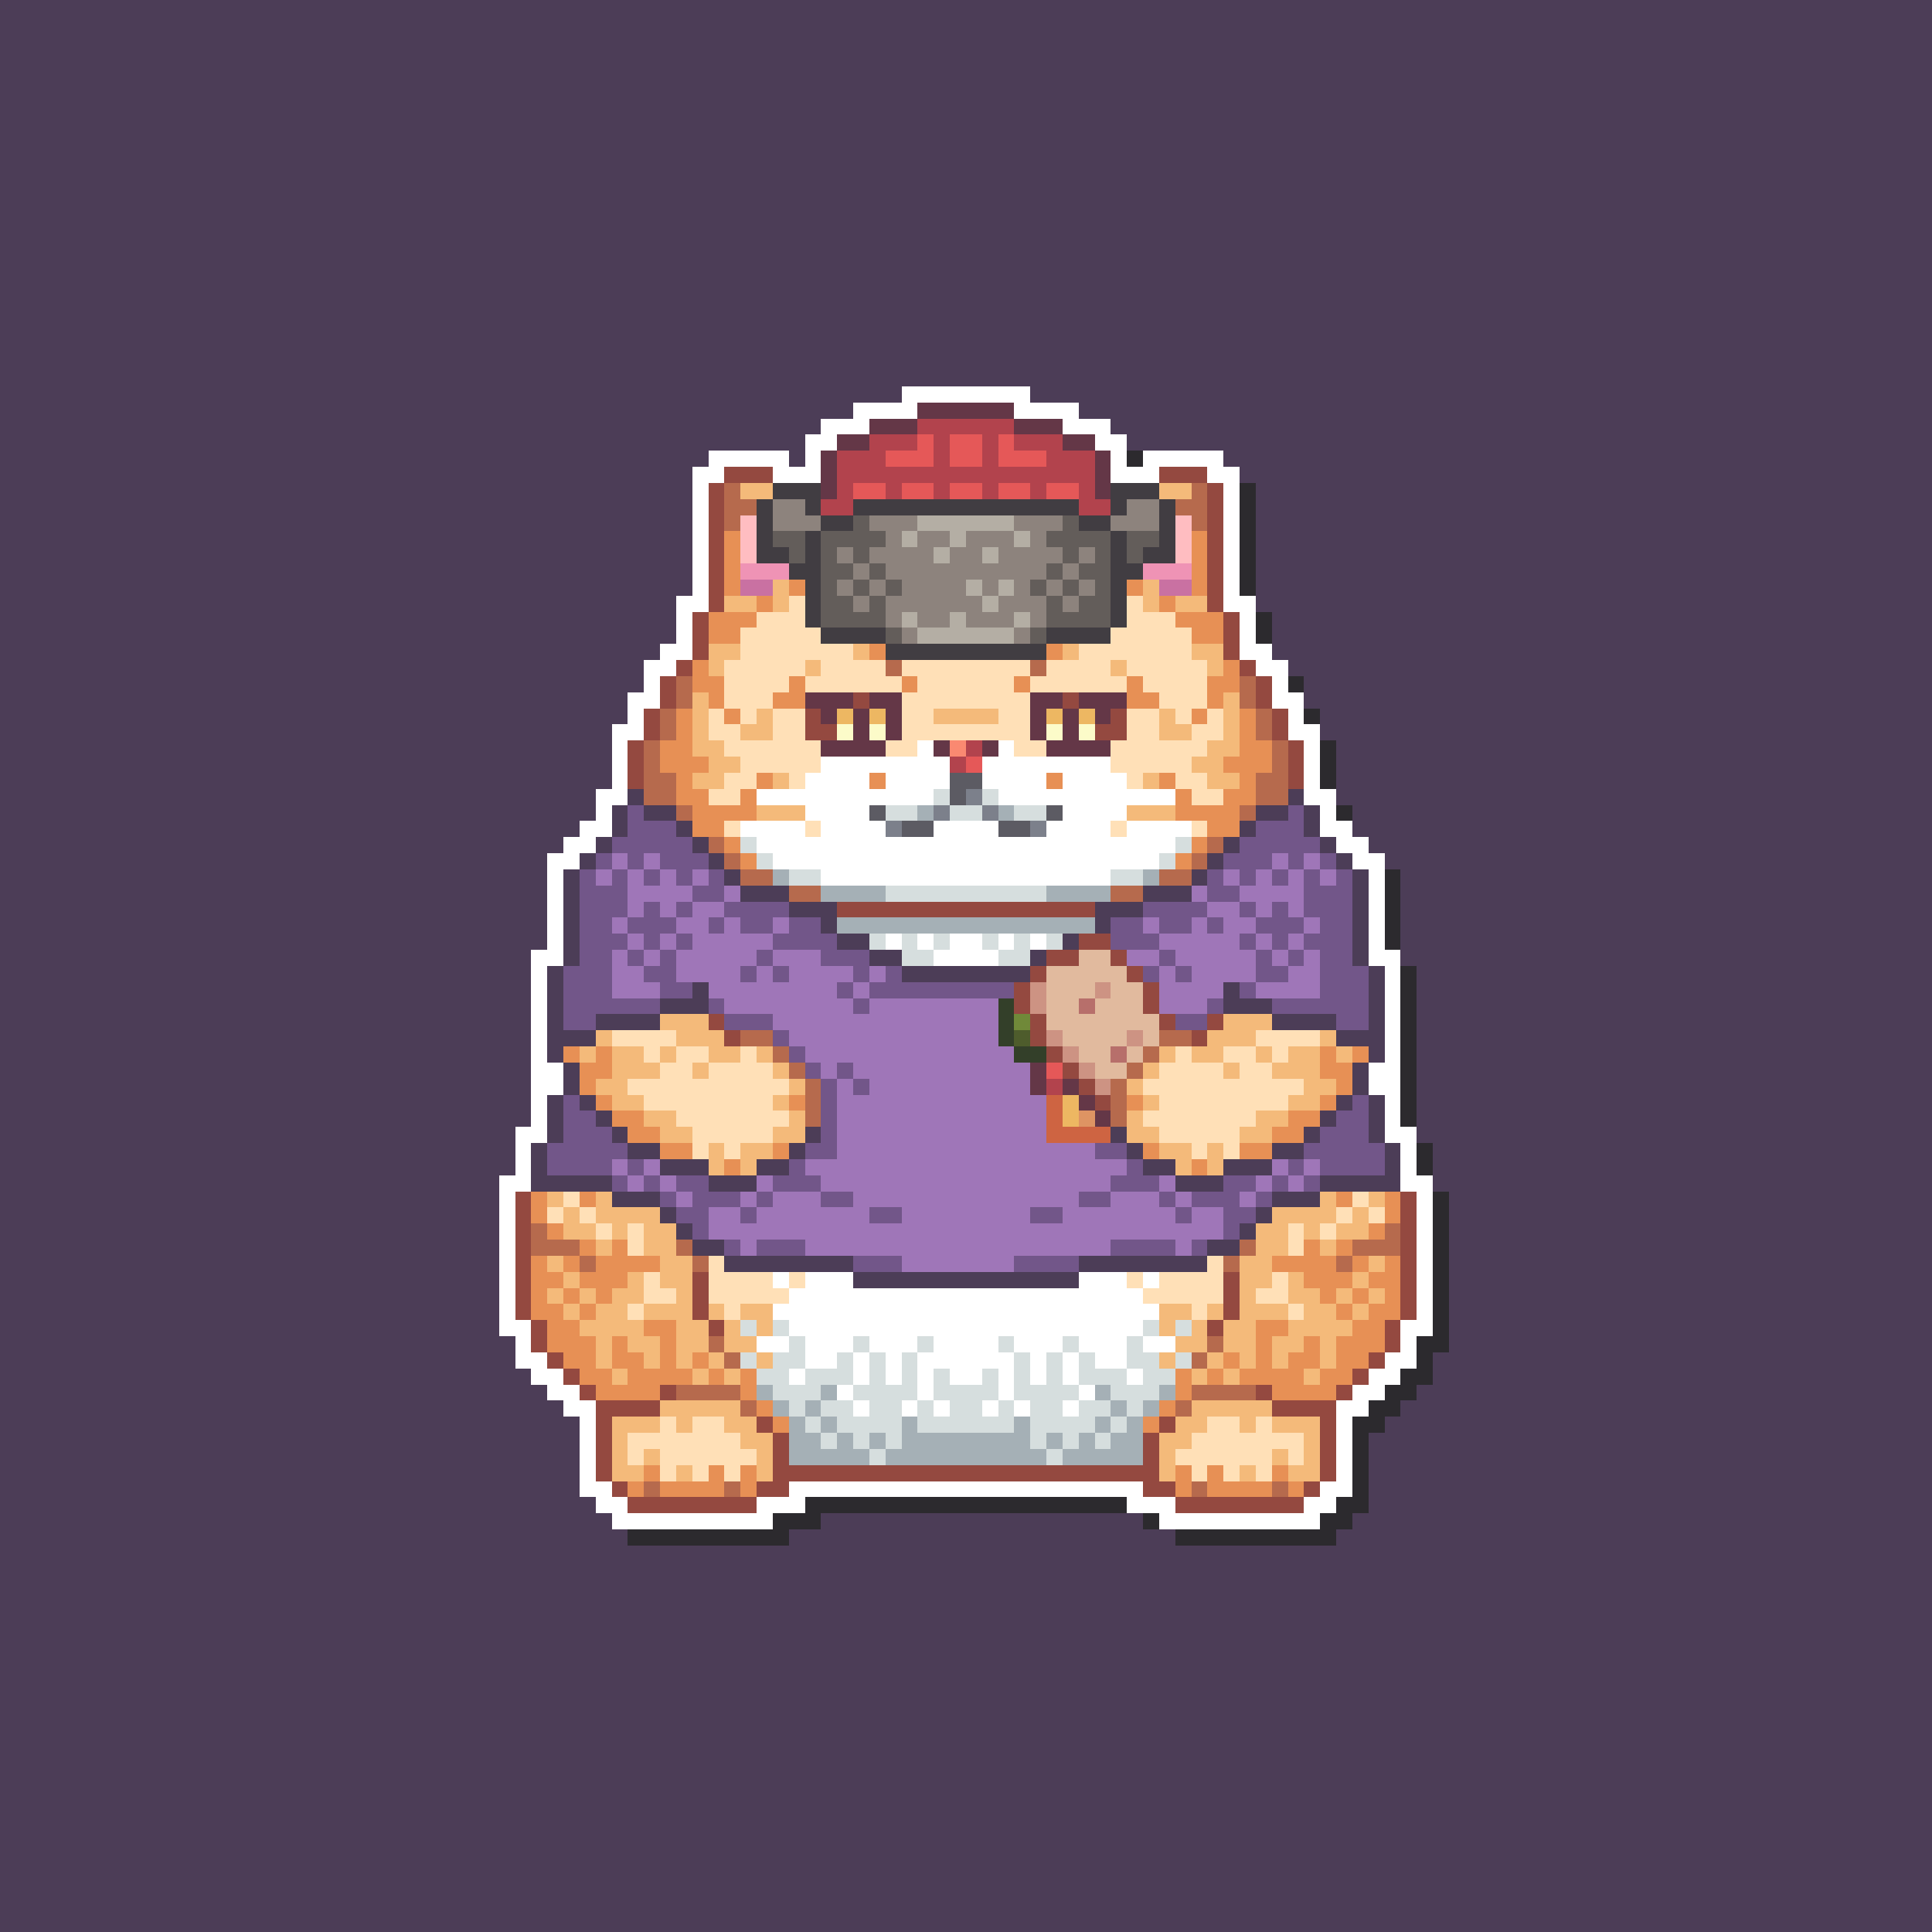 <svg xmlns="http://www.w3.org/2000/svg" shape-rendering="crispEdges" viewBox="0 -0.5 120 120" style="width:100%;height:100%;transform:translate3d(0,0,0);content-visibility:visible">
  <rect x="0" y="-0.5" width="120" height="120" fill="#333333" stroke="none"/>
  <path stroke="#4c3d57" d="M0,0 h120 M0,1 h120 M0,2 h120 M0,3 h120 M0,4 h120 M0,5 h120 
    M0,6 h120 M0,7 h120 M0,8 h120 M0,9 h120 M0,10 h120 M0,11 h120 M0,12 h120 M0,13 h120 
    M0,14 h120 M0,15 h120 M0,16 h120 M0,17 h120 M0,18 h120 M0,19 h120 M0,20 h120 
    M0,21 h120 M0,22 h120 M0,23 h120 M0,24 h56 M64,24 h56 M0,25 h53 M67,25 h53 
    M0,26 h51 M69,26 h51 M0,27 h50 M70,27 h50 M0,28 h44 M49,28 h1 M76,28 h44 M0,29 h43 
    M77,29 h43 M0,30 h43 M78,30 h42 M0,31 h43 M78,31 h42 M0,32 h43 M78,32 h42 M0,33 h43 
    M78,33 h42 M0,34 h43 M78,34 h42 M0,35 h43 M78,35 h42 M0,36 h43 M78,36 h42 M0,37 h42 
    M78,37 h42 M0,38 h42 M79,38 h41 M0,39 h42 M79,39 h41 M0,40 h41 M79,40 h41 M0,41 h40 
    M80,41 h40 M0,42 h40 M81,42 h39 M0,43 h39 M81,43 h39 M0,44 h39 M82,44 h38 M0,45 h38 
    M82,45 h38 M0,46 h38 M83,46 h37 M0,47 h38 M83,47 h37 M0,48 h38 M83,48 h37 M0,49 h37 
    M39,49 h1 M80,49 h1 M83,49 h37 M0,50 h37 M38,50 h1 M40,50 h2 M78,50 h2 M81,50 h1 
    M84,50 h36 M0,51 h36 M38,51 h1 M42,51 h1 M77,51 h1 M81,51 h1 M84,51 h36 M0,52 h35 
    M37,52 h1 M43,52 h1 M76,52 h1 M82,52 h1 M85,52 h35 M0,53 h34 M36,53 h1 M44,53 h1 
    M75,53 h1 M83,53 h1 M86,53 h34 M0,54 h34 M35,54 h1 M45,54 h1 M74,54 h1 M84,54 h1 
    M87,54 h33 M0,55 h34 M35,55 h1 M46,55 h3 M71,55 h3 M84,55 h1 M87,55 h33 M0,56 h34 
    M35,56 h1 M49,56 h3 M68,56 h3 M84,56 h1 M87,56 h33 M0,57 h34 M35,57 h1 M51,57 h1 
    M68,57 h1 M84,57 h1 M87,57 h33 M0,58 h34 M35,58 h1 M52,58 h2 M66,58 h1 M84,58 h1 
    M87,58 h33 M0,59 h33 M35,59 h1 M54,59 h2 M64,59 h1 M84,59 h1 M87,59 h33 M0,60 h33 
    M34,60 h1 M56,60 h8 M85,60 h1 M88,60 h32 M0,61 h33 M34,61 h1 M43,61 h1 M76,61 h1 
    M85,61 h1 M88,61 h32 M0,62 h33 M34,62 h1 M41,62 h3 M76,62 h3 M85,62 h1 M88,62 h32 
    M0,63 h33 M34,63 h1 M37,63 h4 M79,63 h4 M85,63 h1 M88,63 h32 M0,64 h33 M34,64 h3 
    M83,64 h3 M88,64 h32 M0,65 h33 M34,65 h1 M85,65 h1 M88,65 h32 M0,66 h33 M35,66 h1 
    M84,66 h1 M88,66 h32 M0,67 h33 M35,67 h1 M84,67 h1 M88,67 h32 M0,68 h33 M34,68 h1 
    M36,68 h1 M83,68 h1 M85,68 h1 M88,68 h32 M0,69 h33 M34,69 h1 M37,69 h1 M82,69 h1 
    M85,69 h1 M88,69 h32 M0,70 h32 M34,70 h1 M38,70 h1 M50,70 h1 M69,70 h1 M81,70 h1 
    M85,70 h1 M88,70 h32 M0,71 h32 M33,71 h1 M39,71 h2 M49,71 h1 M70,71 h1 M79,71 h2 
    M86,71 h1 M89,71 h31 M0,72 h32 M33,72 h1 M41,72 h3 M47,72 h2 M71,72 h2 M76,72 h3 
    M86,72 h1 M89,72 h31 M0,73 h31 M33,73 h5 M44,73 h3 M73,73 h3 M82,73 h5 M89,73 h31 
    M0,74 h31 M38,74 h3 M79,74 h3 M90,74 h30 M0,75 h31 M41,75 h1 M78,75 h1 M90,75 h30 
    M0,76 h31 M42,76 h1 M77,76 h1 M90,76 h30 M0,77 h31 M43,77 h2 M75,77 h2 M90,77 h30 
    M0,78 h31 M45,78 h8 M67,78 h8 M90,78 h30 M0,79 h31 M53,79 h14 M90,79 h30 M0,80 h31 
    M90,80 h30 M0,81 h31 M90,81 h30 M0,82 h31 M90,82 h30 M0,83 h32 M90,83 h30 M0,84 h32 
    M89,84 h31 M0,85 h33 M89,85 h31 M0,86 h34 M88,86 h32 M0,87 h35 M87,87 h33 M0,88 h36 
    M86,88 h34 M0,89 h36 M85,89 h35 M0,90 h36 M85,90 h35 M0,91 h36 M85,91 h35 M0,92 h36 
    M85,92 h35 M0,93 h37 M85,93 h35 M0,94 h38 M51,94 h20 M84,94 h36 M0,95 h39 M49,95 h24 
    M83,95 h37 M0,96 h120 M0,97 h120 M0,98 h120 M0,99 h120 M0,100 h120 M0,101 h120 
    M0,102 h120 M0,103 h120 M0,104 h120 M0,105 h120 M0,106 h120 M0,107 h120 M0,108 h120 
    M0,109 h120 M0,110 h120 M0,111 h120 M0,112 h120 M0,113 h120 M0,114 h120 M0,115 h120 
    M0,116 h120 M0,117 h120 M0,118 h120 M0,119 h120"/>
  <path stroke="#ffffff" d="M56,24 h8 M53,25 h4 M63,25 h4 M51,26 h3 M66,26 h3 M50,27 h2 
    M68,27 h2 M44,28 h5 M50,28 h1 M69,28 h1 M71,28 h5 M43,29 h2 M48,29 h3 M69,29 h3 
    M75,29 h2 M43,30 h1 M76,30 h1 M43,31 h1 M76,31 h1 M43,32 h1 M76,32 h1 M43,33 h1 
    M76,33 h1 M43,34 h1 M76,34 h1 M43,35 h1 M76,35 h1 M43,36 h1 M76,36 h1 M42,37 h2 
    M76,37 h2 M42,38 h1 M77,38 h1 M42,39 h1 M77,39 h1 M41,40 h2 M77,40 h2 M40,41 h2 
    M78,41 h2 M40,42 h1 M79,42 h1 M39,43 h2 M79,43 h2 M39,44 h1 M80,44 h1 M38,45 h2 
    M80,45 h2 M38,46 h1 M57,46 h1 M62,46 h1 M81,46 h1 M38,47 h1 M51,47 h8 M61,47 h8 
    M81,47 h1 M38,48 h1 M50,48 h4 M55,48 h4 M61,48 h4 M66,48 h4 M81,48 h1 M37,49 h2 
    M47,49 h11 M62,49 h11 M81,49 h2 M37,50 h1 M50,50 h4 M66,50 h4 M82,50 h1 M36,51 h2 
    M46,51 h4 M51,51 h4 M58,51 h4 M65,51 h4 M70,51 h4 M82,51 h2 M35,52 h2 M47,52 h26 
    M83,52 h2 M34,53 h2 M48,53 h24 M84,53 h2 M34,54 h1 M51,54 h18 M85,54 h1 M34,55 h1 
    M85,55 h1 M34,56 h1 M85,56 h1 M34,57 h1 M85,57 h1 M34,58 h1 M55,58 h1 M57,58 h1 
    M59,58 h2 M62,58 h1 M64,58 h1 M85,58 h1 M33,59 h2 M58,59 h4 M85,59 h2 M33,60 h1 
    M86,60 h1 M33,61 h1 M86,61 h1 M33,62 h1 M86,62 h1 M33,63 h1 M86,63 h1 M33,64 h1 
    M86,64 h1 M33,65 h1 M86,65 h1 M33,66 h2 M85,66 h2 M33,67 h2 M85,67 h2 M33,68 h1 
    M86,68 h1 M33,69 h1 M86,69 h1 M32,70 h2 M86,70 h2 M32,71 h1 M87,71 h1 M32,72 h1 
    M87,72 h1 M31,73 h2 M87,73 h2 M31,74 h1 M88,74 h1 M31,75 h1 M88,75 h1 M31,76 h1 
    M88,76 h1 M31,77 h1 M88,77 h1 M31,78 h1 M88,78 h1 M31,79 h1 M48,79 h1 M50,79 h3 
    M67,79 h3 M71,79 h1 M88,79 h1 M31,80 h1 M49,80 h22 M88,80 h1 M31,81 h1 M48,81 h24 
    M88,81 h1 M31,82 h2 M49,82 h22 M87,82 h2 M32,83 h1 M47,83 h2 M50,83 h3 M54,83 h3 
    M58,83 h4 M63,83 h3 M67,83 h3 M71,83 h2 M87,83 h1 M32,84 h2 M50,84 h2 M53,84 h1 
    M55,84 h1 M57,84 h6 M64,84 h1 M66,84 h1 M68,84 h2 M86,84 h2 M33,85 h2 M49,85 h1 
    M53,85 h1 M55,85 h1 M57,85 h1 M59,85 h2 M62,85 h1 M64,85 h1 M66,85 h1 M70,85 h1 
    M85,85 h2 M34,86 h2 M52,86 h1 M57,86 h1 M62,86 h1 M67,86 h1 M84,86 h2 M35,87 h2 
    M53,87 h1 M56,87 h1 M58,87 h1 M61,87 h1 M63,87 h1 M66,87 h1 M83,87 h2 M36,88 h1 
    M83,88 h1 M36,89 h1 M83,89 h1 M36,90 h1 M83,90 h1 M36,91 h1 M83,91 h1 M36,92 h2 
    M49,92 h22 M82,92 h2 M37,93 h2 M47,93 h3 M70,93 h3 M81,93 h2 M38,94 h10 M72,94 h10"/>
  <path stroke="#643747" d="M57,25 h6 M54,26 h3 M63,26 h3 M52,27 h2 M66,27 h2 M51,28 h1 
    M68,28 h1 M51,29 h1 M68,29 h1 M51,30 h1 M68,30 h1 M50,43 h3 M54,43 h2 M64,43 h2 
    M67,43 h3 M51,44 h1 M53,44 h1 M55,44 h1 M64,44 h1 M66,44 h1 M68,44 h1 M53,45 h1 
    M55,45 h1 M64,45 h1 M66,45 h1 M51,46 h4 M58,46 h1 M61,46 h1 M65,46 h4 M64,66 h1 
    M64,67 h1 M66,67 h1 M67,68 h1 M68,69 h1"/>
  <path stroke="#b2434d" d="M57,26 h6 M54,27 h3 M58,27 h1 M61,27 h1 M63,27 h3 M52,28 h3 
    M58,28 h1 M61,28 h1 M65,28 h3 M52,29 h16 M52,30 h1 M55,30 h1 M58,30 h1 M61,30 h1 
    M64,30 h1 M67,30 h1 M51,31 h2 M67,31 h2 M60,46 h1 M59,47 h1 M65,67 h1"/>
  <path stroke="#e55858" d="M57,27 h1 M59,27 h2 M62,27 h1 M55,28 h3 M59,28 h2 M62,28 h3 
    M53,30 h2 M56,30 h2 M59,30 h2 M62,30 h2 M65,30 h2 M60,47 h1 M65,66 h1"/>
  <path stroke="#2c2a2e" d="M70,28 h1 M77,30 h1 M77,31 h1 M77,32 h1 M77,33 h1 M77,34 h1 
    M77,35 h1 M77,36 h1 M78,38 h1 M78,39 h1 M80,42 h1 M81,44 h1 M82,46 h1 M82,47 h1 
    M82,48 h1 M83,50 h1 M86,54 h1 M86,55 h1 M86,56 h1 M86,57 h1 M86,58 h1 M87,60 h1 
    M87,61 h1 M87,62 h1 M87,63 h1 M87,64 h1 M87,65 h1 M87,66 h1 M87,67 h1 M87,68 h1 
    M87,69 h1 M88,71 h1 M88,72 h1 M89,74 h1 M89,75 h1 M89,76 h1 M89,77 h1 M89,78 h1 
    M89,79 h1 M89,80 h1 M89,81 h1 M89,82 h1 M88,83 h2 M88,84 h1 M87,85 h2 M86,86 h2 
    M85,87 h2 M84,88 h2 M84,89 h1 M84,90 h1 M84,91 h1 M84,92 h1 M50,93 h20 M83,93 h2 
    M48,94 h3 M71,94 h1 M82,94 h2 M39,95 h10 M73,95 h10"/>
  <path stroke="#944940" d="M45,29 h3 M72,29 h3 M44,30 h1 M75,30 h1 M44,31 h1 M75,31 h1 
    M44,32 h1 M75,32 h1 M44,33 h1 M75,33 h1 M44,34 h1 M75,34 h1 M44,35 h1 M75,35 h1 
    M44,36 h1 M75,36 h1 M44,37 h1 M75,37 h1 M43,38 h1 M76,38 h1 M43,39 h1 M76,39 h1 
    M43,40 h1 M76,40 h1 M42,41 h1 M77,41 h1 M41,42 h1 M78,42 h1 M41,43 h1 M53,43 h1 
    M66,43 h1 M78,43 h1 M40,44 h1 M50,44 h1 M69,44 h1 M79,44 h1 M40,45 h1 M50,45 h2 
    M68,45 h2 M79,45 h1 M39,46 h1 M80,46 h1 M39,47 h1 M80,47 h1 M39,48 h1 M80,48 h1 
    M52,56 h16 M67,58 h2 M65,59 h2 M69,59 h1 M64,60 h1 M70,60 h1 M63,61 h1 M71,61 h1 
    M63,62 h1 M71,62 h1 M44,63 h1 M64,63 h1 M72,63 h1 M75,63 h1 M45,64 h1 M64,64 h1 
    M74,64 h1 M65,65 h1 M66,66 h1 M67,67 h1 M68,68 h1 M32,74 h1 M87,74 h1 M32,75 h1 
    M87,75 h1 M32,76 h1 M87,76 h1 M32,77 h1 M87,77 h1 M32,78 h1 M87,78 h1 M32,79 h1 
    M43,79 h1 M76,79 h1 M87,79 h1 M32,80 h1 M43,80 h1 M76,80 h1 M87,80 h1 M32,81 h1 
    M43,81 h1 M76,81 h1 M87,81 h1 M33,82 h1 M44,82 h1 M75,82 h1 M86,82 h1 M33,83 h1 
    M86,83 h1 M34,84 h1 M85,84 h1 M35,85 h1 M84,85 h1 M36,86 h1 M41,86 h1 M78,86 h1 
    M83,86 h1 M37,87 h4 M79,87 h4 M37,88 h1 M47,88 h1 M72,88 h1 M82,88 h1 M37,89 h1 
    M48,89 h1 M71,89 h1 M82,89 h1 M37,90 h1 M48,90 h1 M71,90 h1 M82,90 h1 M37,91 h1 
    M48,91 h24 M82,91 h1 M38,92 h1 M47,92 h2 M71,92 h2 M81,92 h1 M39,93 h8 M73,93 h8"/>
  <path stroke="#b66a4d" d="M45,30 h1 M74,30 h1 M45,31 h2 M73,31 h2 M45,32 h1 M74,32 h1 
    M55,41 h1 M64,41 h1 M42,42 h1 M77,42 h1 M42,43 h1 M77,43 h1 M41,44 h1 M78,44 h1 
    M41,45 h1 M78,45 h1 M40,46 h1 M79,46 h1 M40,47 h1 M79,47 h1 M40,48 h2 M78,48 h2 
    M40,49 h2 M78,49 h2 M42,50 h1 M77,50 h1 M44,52 h1 M75,52 h1 M45,53 h1 M74,53 h1 
    M46,54 h2 M72,54 h2 M49,55 h2 M69,55 h2 M46,64 h2 M72,64 h2 M48,65 h1 M71,65 h1 
    M49,66 h1 M70,66 h1 M50,67 h1 M69,67 h1 M50,68 h1 M69,68 h1 M50,69 h1 M69,69 h1 
    M33,76 h1 M86,76 h1 M33,77 h3 M42,77 h1 M77,77 h1 M84,77 h3 M36,78 h1 M43,78 h1 
    M76,78 h1 M83,78 h1 M44,83 h1 M75,83 h1 M45,84 h1 M74,84 h1 M42,86 h4 M74,86 h4 
    M46,87 h1 M73,87 h1 M40,92 h1 M45,92 h1 M74,92 h1 M79,92 h1"/>
  <path stroke="#f4ba7a" d="M46,30 h2 M72,30 h2 M48,36 h1 M71,36 h1 M45,37 h2 M48,37 h1 
    M71,37 h1 M73,37 h2 M44,40 h2 M53,40 h1 M66,40 h1 M74,40 h2 M44,41 h1 M50,41 h1 
    M69,41 h1 M75,41 h1 M43,43 h1 M76,43 h1 M43,44 h1 M47,44 h1 M58,44 h4 M72,44 h1 
    M76,44 h1 M43,45 h1 M46,45 h2 M72,45 h2 M76,45 h1 M43,46 h2 M75,46 h2 M44,47 h2 
    M74,47 h2 M43,48 h2 M48,48 h1 M71,48 h1 M75,48 h2 M47,50 h3 M70,50 h3 M41,63 h3 
    M76,63 h3 M37,64 h1 M42,64 h3 M75,64 h3 M82,64 h1 M36,65 h1 M38,65 h2 M41,65 h1 
    M44,65 h2 M47,65 h1 M72,65 h1 M74,65 h2 M78,65 h1 M80,65 h2 M83,65 h1 M38,66 h3 
    M43,66 h1 M48,66 h1 M71,66 h1 M76,66 h1 M79,66 h3 M37,67 h2 M49,67 h1 M70,67 h1 
    M81,67 h2 M38,68 h2 M48,68 h1 M71,68 h1 M80,68 h2 M40,69 h2 M49,69 h1 M70,69 h1 
    M78,69 h2 M41,70 h2 M48,70 h2 M70,70 h2 M77,70 h2 M44,71 h1 M46,71 h2 M72,71 h2 
    M75,71 h1 M44,72 h1 M46,72 h1 M73,72 h1 M75,72 h1 M34,74 h1 M37,74 h1 M82,74 h1 
    M85,74 h1 M35,75 h1 M37,75 h4 M79,75 h4 M84,75 h1 M35,76 h2 M38,76 h1 M40,76 h2 
    M78,76 h2 M81,76 h1 M83,76 h2 M37,77 h1 M40,77 h2 M78,77 h2 M82,77 h1 M34,78 h1 
    M41,78 h2 M77,78 h2 M85,78 h1 M35,79 h1 M39,79 h1 M41,79 h2 M77,79 h2 M80,79 h1 
    M84,79 h1 M34,80 h1 M36,80 h1 M38,80 h2 M42,80 h1 M77,80 h1 M80,80 h2 M83,80 h1 
    M85,80 h1 M35,81 h1 M37,81 h2 M40,81 h3 M44,81 h1 M46,81 h2 M72,81 h2 M75,81 h1 
    M77,81 h3 M81,81 h2 M84,81 h1 M36,82 h4 M42,82 h2 M45,82 h1 M47,82 h1 M72,82 h1 
    M74,82 h1 M76,82 h2 M80,82 h4 M37,83 h1 M39,83 h2 M42,83 h2 M45,83 h2 M73,83 h2 
    M76,83 h2 M79,83 h2 M82,83 h1 M37,84 h1 M40,84 h1 M42,84 h1 M44,84 h1 M47,84 h1 
    M72,84 h1 M75,84 h1 M77,84 h1 M79,84 h1 M82,84 h1 M38,85 h1 M43,85 h1 M45,85 h1 
    M74,85 h1 M76,85 h1 M81,85 h1 M41,87 h5 M74,87 h5 M38,88 h3 M42,88 h1 M45,88 h2 
    M73,88 h2 M77,88 h1 M79,88 h3 M38,89 h1 M46,89 h2 M72,89 h2 M81,89 h1 M38,90 h1 
    M40,90 h1 M47,90 h1 M72,90 h1 M79,90 h1 M81,90 h1 M38,91 h2 M42,91 h1 M47,91 h1 
    M72,91 h1 M77,91 h1 M80,91 h2"/>
  <path stroke="#413d42" d="M48,30 h3 M69,30 h3 M47,31 h1 M50,31 h1 M53,31 h14 
    M69,31 h1 M72,31 h1 M47,32 h1 M51,32 h2 M67,32 h2 M72,32 h1 M47,33 h1 M50,33 h1 
    M69,33 h1 M72,33 h1 M47,34 h2 M50,34 h1 M69,34 h1 M71,34 h2 M49,35 h2 M69,35 h2 
    M50,36 h1 M69,36 h1 M50,37 h1 M69,37 h1 M50,38 h1 M69,38 h1 M51,39 h4 M65,39 h4 
    M55,40 h10"/>
  <path stroke="#8d837d" d="M48,31 h2 M70,31 h2 M48,32 h3 M54,32 h3 M63,32 h3 M69,32 h3 
    M55,33 h1 M57,33 h2 M60,33 h3 M64,33 h1 M52,34 h1 M54,34 h4 M59,34 h2 M62,34 h4 
    M67,34 h1 M53,35 h1 M55,35 h10 M66,35 h1 M52,36 h1 M54,36 h1 M56,36 h4 M61,36 h1 
    M63,36 h1 M65,36 h1 M67,36 h1 M53,37 h1 M55,37 h6 M62,37 h3 M66,37 h1 M55,38 h1 
    M57,38 h2 M60,38 h3 M64,38 h1 M56,39 h1 M63,39 h1"/>
  <path stroke="#ffbdc1" d="M46,32 h1 M73,32 h1 M46,33 h1 M73,33 h1 M46,34 h1 M73,34 h1"/>
  <path stroke="#635d5a" d="M53,32 h1 M66,32 h1 M48,33 h2 M51,33 h4 M65,33 h4 M70,33 h2 
    M49,34 h1 M51,34 h1 M53,34 h1 M66,34 h1 M68,34 h1 M70,34 h1 M51,35 h2 M54,35 h1 
    M65,35 h1 M67,35 h2 M51,36 h1 M53,36 h1 M55,36 h1 M64,36 h1 M66,36 h1 M68,36 h1 
    M51,37 h2 M54,37 h1 M65,37 h1 M67,37 h2 M51,38 h4 M65,38 h4 M55,39 h1 M64,39 h1"/>
  <path stroke="#b4aea4" d="M57,32 h6 M56,33 h1 M59,33 h1 M63,33 h1 M58,34 h1 M61,34 h1 
    M60,36 h1 M62,36 h1 M61,37 h1 M56,38 h1 M59,38 h1 M63,38 h1 M57,39 h6"/>
  <path stroke="#e79055" d="M45,33 h1 M74,33 h1 M45,34 h1 M74,34 h1 M45,35 h1 M74,35 h1 
    M45,36 h1 M49,36 h1 M70,36 h1 M74,36 h1 M47,37 h1 M72,37 h1 M44,38 h3 M73,38 h3 
    M44,39 h2 M74,39 h2 M54,40 h1 M65,40 h1 M43,41 h1 M76,41 h1 M43,42 h2 M49,42 h1 
    M56,42 h1 M63,42 h1 M70,42 h1 M75,42 h2 M44,43 h1 M48,43 h2 M70,43 h2 M75,43 h1 
    M42,44 h1 M45,44 h1 M74,44 h1 M77,44 h1 M42,45 h1 M77,45 h1 M41,46 h2 M77,46 h2 
    M41,47 h3 M76,47 h3 M42,48 h1 M47,48 h1 M54,48 h1 M65,48 h1 M72,48 h1 M77,48 h1 
    M42,49 h2 M46,49 h1 M73,49 h1 M76,49 h2 M43,50 h4 M73,50 h4 M43,51 h2 M75,51 h2 
    M45,52 h1 M74,52 h1 M46,53 h1 M73,53 h1 M35,65 h1 M37,65 h1 M82,65 h1 M84,65 h1 
    M36,66 h2 M82,66 h2 M36,67 h1 M83,67 h1 M37,68 h1 M49,68 h1 M70,68 h1 M82,68 h1 
    M38,69 h2 M80,69 h2 M39,70 h2 M79,70 h2 M41,71 h2 M48,71 h1 M71,71 h1 M77,71 h2 
    M45,72 h1 M74,72 h1 M33,74 h1 M36,74 h1 M83,74 h1 M86,74 h1 M33,75 h1 M86,75 h1 
    M34,76 h1 M85,76 h1 M36,77 h1 M38,77 h1 M81,77 h1 M83,77 h1 M33,78 h1 M35,78 h1 
    M37,78 h4 M79,78 h4 M84,78 h1 M86,78 h1 M33,79 h2 M36,79 h3 M81,79 h3 M85,79 h2 
    M33,80 h1 M35,80 h1 M37,80 h1 M82,80 h1 M84,80 h1 M86,80 h1 M33,81 h2 M36,81 h1 
    M83,81 h1 M85,81 h2 M34,82 h2 M40,82 h2 M78,82 h2 M84,82 h2 M34,83 h3 M38,83 h1 
    M41,83 h1 M78,83 h1 M81,83 h1 M83,83 h3 M35,84 h2 M38,84 h2 M41,84 h1 M43,84 h1 
    M76,84 h1 M78,84 h1 M80,84 h2 M83,84 h2 M36,85 h2 M39,85 h4 M44,85 h1 M46,85 h1 
    M73,85 h1 M75,85 h1 M77,85 h4 M82,85 h2 M37,86 h4 M46,86 h1 M73,86 h1 M79,86 h4 
    M47,87 h1 M72,87 h1 M48,88 h1 M71,88 h1 M40,91 h1 M44,91 h1 M46,91 h1 M73,91 h1 
    M75,91 h1 M79,91 h1 M39,92 h1 M41,92 h4 M46,92 h1 M73,92 h1 M75,92 h4 M80,92 h1"/>
  <path stroke="#ef93b5" d="M46,35 h3 M71,35 h3"/>
  <path stroke="#c971a2" d="M46,36 h2 M72,36 h2"/>
  <path stroke="#ffe0b7" d="M49,37 h1 M70,37 h1 M47,38 h3 M70,38 h3 M46,39 h5 M69,39 h5 
    M46,40 h7 M67,40 h7 M45,41 h5 M51,41 h4 M56,41 h8 M65,41 h4 M70,41 h5 M45,42 h4 
    M50,42 h6 M57,42 h6 M64,42 h6 M71,42 h4 M45,43 h3 M56,43 h8 M72,43 h3 M44,44 h1 
    M46,44 h1 M48,44 h2 M56,44 h2 M62,44 h2 M70,44 h2 M73,44 h1 M75,44 h1 M44,45 h2 
    M48,45 h2 M56,45 h8 M70,45 h2 M74,45 h2 M45,46 h6 M55,46 h2 M63,46 h2 M69,46 h6 
    M46,47 h5 M69,47 h5 M45,48 h2 M49,48 h1 M70,48 h1 M73,48 h2 M44,49 h2 M74,49 h2 
    M45,51 h1 M50,51 h1 M69,51 h1 M74,51 h1 M38,64 h4 M78,64 h4 M40,65 h1 M42,65 h2 
    M46,65 h1 M73,65 h1 M76,65 h2 M79,65 h1 M41,66 h2 M44,66 h4 M72,66 h4 M77,66 h2 
    M39,67 h10 M71,67 h10 M40,68 h8 M72,68 h8 M42,69 h7 M71,69 h7 M43,70 h5 M72,70 h5 
    M43,71 h1 M45,71 h1 M74,71 h1 M76,71 h1 M35,74 h1 M84,74 h1 M34,75 h1 M36,75 h1 
    M83,75 h1 M85,75 h1 M37,76 h1 M39,76 h1 M80,76 h1 M82,76 h1 M39,77 h1 M80,77 h1 
    M44,78 h1 M75,78 h1 M40,79 h1 M44,79 h4 M49,79 h1 M70,79 h1 M72,79 h4 M79,79 h1 
    M40,80 h2 M44,80 h5 M71,80 h5 M78,80 h2 M39,81 h1 M45,81 h1 M74,81 h1 M80,81 h1 
    M41,88 h1 M43,88 h2 M75,88 h2 M78,88 h1 M39,89 h7 M74,89 h7 M39,90 h1 M41,90 h6 
    M73,90 h6 M80,90 h1 M41,91 h1 M43,91 h1 M45,91 h1 M74,91 h1 M76,91 h1 M78,91 h1"/>
  <path stroke="#edb762" d="M52,44 h1 M54,44 h1 M65,44 h1 M67,44 h1 M66,68 h1 M66,69 h1"/>
  <path stroke="#fcfbc9" d="M52,45 h1 M54,45 h1 M65,45 h1 M67,45 h1"/>
  <path stroke="#fa8971" d="M59,46 h1"/>
  <path stroke="#5c5b63" d="M59,48 h2 M59,49 h1 M54,50 h1 M65,50 h1 M56,51 h2 M62,51 h2"/>
  <path stroke="#d6dede" d="M58,49 h1 M61,49 h1 M55,50 h2 M59,50 h2 M63,50 h2 M46,52 h1 
    M73,52 h1 M47,53 h1 M72,53 h1 M49,54 h2 M69,54 h2 M55,55 h10 M54,58 h1 M56,58 h1 
    M58,58 h1 M61,58 h1 M63,58 h1 M65,58 h1 M56,59 h2 M62,59 h2 M46,82 h1 M48,82 h1 
    M71,82 h1 M73,82 h1 M49,83 h1 M53,83 h1 M57,83 h1 M62,83 h1 M66,83 h1 M70,83 h1 
    M46,84 h1 M48,84 h2 M52,84 h1 M54,84 h1 M56,84 h1 M63,84 h1 M65,84 h1 M67,84 h1 
    M70,84 h2 M73,84 h1 M47,85 h2 M50,85 h3 M54,85 h1 M56,85 h1 M58,85 h1 M61,85 h1 
    M63,85 h1 M65,85 h1 M67,85 h3 M71,85 h2 M48,86 h3 M53,86 h4 M58,86 h4 M63,86 h4 
    M69,86 h3 M49,87 h1 M51,87 h2 M54,87 h2 M57,87 h1 M59,87 h2 M62,87 h1 M64,87 h2 
    M67,87 h2 M70,87 h1 M50,88 h1 M52,88 h4 M57,88 h6 M64,88 h4 M69,88 h1 M51,89 h1 
    M53,89 h1 M55,89 h1 M64,89 h1 M66,89 h1 M68,89 h1 M54,90 h1 M65,90 h1"/>
  <path stroke="#7c808b" d="M60,49 h1 M58,50 h1 M61,50 h1 M55,51 h1 M64,51 h1"/>
  <path stroke="#725689" d="M39,50 h1 M80,50 h1 M39,51 h3 M78,51 h3 M38,52 h5 M77,52 h5 
    M37,53 h1 M39,53 h1 M41,53 h3 M76,53 h3 M80,53 h1 M82,53 h1 M36,54 h1 M38,54 h1 
    M40,54 h1 M42,54 h1 M44,54 h1 M75,54 h1 M77,54 h1 M79,54 h1 M81,54 h1 M83,54 h1 
    M36,55 h3 M43,55 h2 M75,55 h2 M81,55 h3 M36,56 h3 M40,56 h1 M42,56 h1 M45,56 h4 
    M71,56 h4 M77,56 h1 M79,56 h1 M81,56 h3 M36,57 h2 M39,57 h3 M44,57 h1 M46,57 h2 
    M49,57 h2 M69,57 h2 M72,57 h2 M75,57 h1 M78,57 h3 M82,57 h2 M36,58 h3 M40,58 h1 
    M42,58 h1 M48,58 h4 M69,58 h3 M77,58 h1 M79,58 h1 M81,58 h3 M36,59 h2 M39,59 h1 
    M41,59 h1 M47,59 h1 M51,59 h3 M72,59 h1 M78,59 h1 M80,59 h1 M82,59 h2 M35,60 h3 
    M40,60 h2 M46,60 h1 M48,60 h1 M53,60 h1 M55,60 h1 M71,60 h1 M73,60 h1 M78,60 h2 
    M82,60 h3 M35,61 h3 M41,61 h2 M52,61 h1 M54,61 h9 M77,61 h1 M82,61 h3 M35,62 h6 
    M44,62 h1 M53,62 h1 M75,62 h1 M79,62 h6 M35,63 h2 M45,63 h3 M73,63 h2 M83,63 h2 
    M48,64 h1 M49,65 h1 M50,66 h1 M52,66 h1 M51,67 h1 M53,67 h1 M35,68 h1 M51,68 h1 
    M84,68 h1 M35,69 h2 M51,69 h1 M83,69 h2 M35,70 h3 M51,70 h1 M82,70 h3 M34,71 h5 
    M50,71 h2 M68,71 h2 M81,71 h5 M34,72 h4 M39,72 h1 M49,72 h1 M70,72 h1 M80,72 h1 
    M82,72 h4 M38,73 h1 M40,73 h1 M42,73 h2 M48,73 h3 M69,73 h3 M76,73 h2 M79,73 h1 
    M81,73 h1 M41,74 h1 M43,74 h3 M47,74 h1 M51,74 h2 M67,74 h2 M72,74 h1 M74,74 h3 
    M78,74 h1 M42,75 h2 M46,75 h1 M54,75 h2 M64,75 h2 M73,75 h1 M76,75 h2 M43,76 h1 
    M76,76 h1 M45,77 h1 M47,77 h3 M69,77 h4 M74,77 h1 M53,78 h3 M63,78 h4"/>
  <path stroke="#a5b0b6" d="M57,50 h1 M62,50 h1 M48,54 h1 M71,54 h1 M51,55 h4 M65,55 h4 
    M52,57 h16 M47,86 h1 M51,86 h1 M68,86 h1 M72,86 h1 M48,87 h1 M50,87 h1 M69,87 h1 
    M71,87 h1 M49,88 h1 M51,88 h1 M56,88 h1 M63,88 h1 M68,88 h1 M70,88 h1 M49,89 h2 
    M52,89 h1 M54,89 h1 M56,89 h8 M65,89 h1 M67,89 h1 M69,89 h2 M49,90 h5 M55,90 h10 
    M66,90 h5"/>
  <path stroke="#9f76b8" d="M38,53 h1 M40,53 h1 M79,53 h1 M81,53 h1 M37,54 h1 M39,54 h1 
    M41,54 h1 M43,54 h1 M76,54 h1 M78,54 h1 M80,54 h1 M82,54 h1 M39,55 h4 M45,55 h1 
    M74,55 h1 M77,55 h4 M39,56 h1 M41,56 h1 M43,56 h2 M75,56 h2 M78,56 h1 M80,56 h1 
    M38,57 h1 M42,57 h2 M45,57 h1 M48,57 h1 M71,57 h1 M74,57 h1 M76,57 h2 M81,57 h1 
    M39,58 h1 M41,58 h1 M43,58 h5 M72,58 h5 M78,58 h1 M80,58 h1 M38,59 h1 M40,59 h1 
    M42,59 h5 M48,59 h3 M70,59 h2 M73,59 h5 M79,59 h1 M81,59 h1 M38,60 h2 M42,60 h4 
    M47,60 h1 M49,60 h4 M54,60 h1 M72,60 h1 M74,60 h4 M80,60 h2 M38,61 h3 M44,61 h8 
    M53,61 h1 M72,61 h4 M78,61 h4 M45,62 h8 M54,62 h8 M72,62 h3 M48,63 h14 M49,64 h13 
    M50,65 h13 M51,66 h1 M53,66 h11 M52,67 h1 M54,67 h10 M52,68 h13 M52,69 h13 
    M52,70 h13 M52,71 h16 M38,72 h1 M40,72 h1 M50,72 h20 M79,72 h1 M81,72 h1 M39,73 h1 
    M41,73 h1 M47,73 h1 M51,73 h18 M72,73 h1 M78,73 h1 M80,73 h1 M42,74 h1 M46,74 h1 
    M48,74 h3 M53,74 h14 M69,74 h3 M73,74 h1 M77,74 h1 M44,75 h2 M47,75 h7 M56,75 h8 
    M66,75 h7 M74,75 h2 M44,76 h32 M46,77 h1 M50,77 h19 M73,77 h1 M56,78 h7"/>
  <path stroke="#e1ba9e" d="M67,59 h2 M65,60 h5 M65,61 h3 M69,61 h2 M65,62 h2 M68,62 h3 
    M65,63 h7 M66,64 h4 M71,64 h1 M67,65 h2 M70,65 h1 M68,66 h2"/>
  <path stroke="#cd9383" d="M64,61 h1 M68,61 h1 M64,62 h1 M65,64 h1 M70,64 h1 M66,65 h1 
    M67,66 h1 M68,67 h1"/>
  <path stroke="#333f29" d="M62,62 h1 M62,63 h1 M62,64 h1 M63,65 h2"/>
  <path stroke="#b76f6b" d="M67,62 h1 M69,65 h1"/>
  <path stroke="#708939" d="M63,63 h1"/>
  <path stroke="#4e5c2c" d="M63,64 h1"/>
  <path stroke="#ce6442" d="M65,68 h1 M65,69 h1 M65,70 h4"/>
  <path stroke="#de9463" d="M67,69 h1"/>
</svg>

